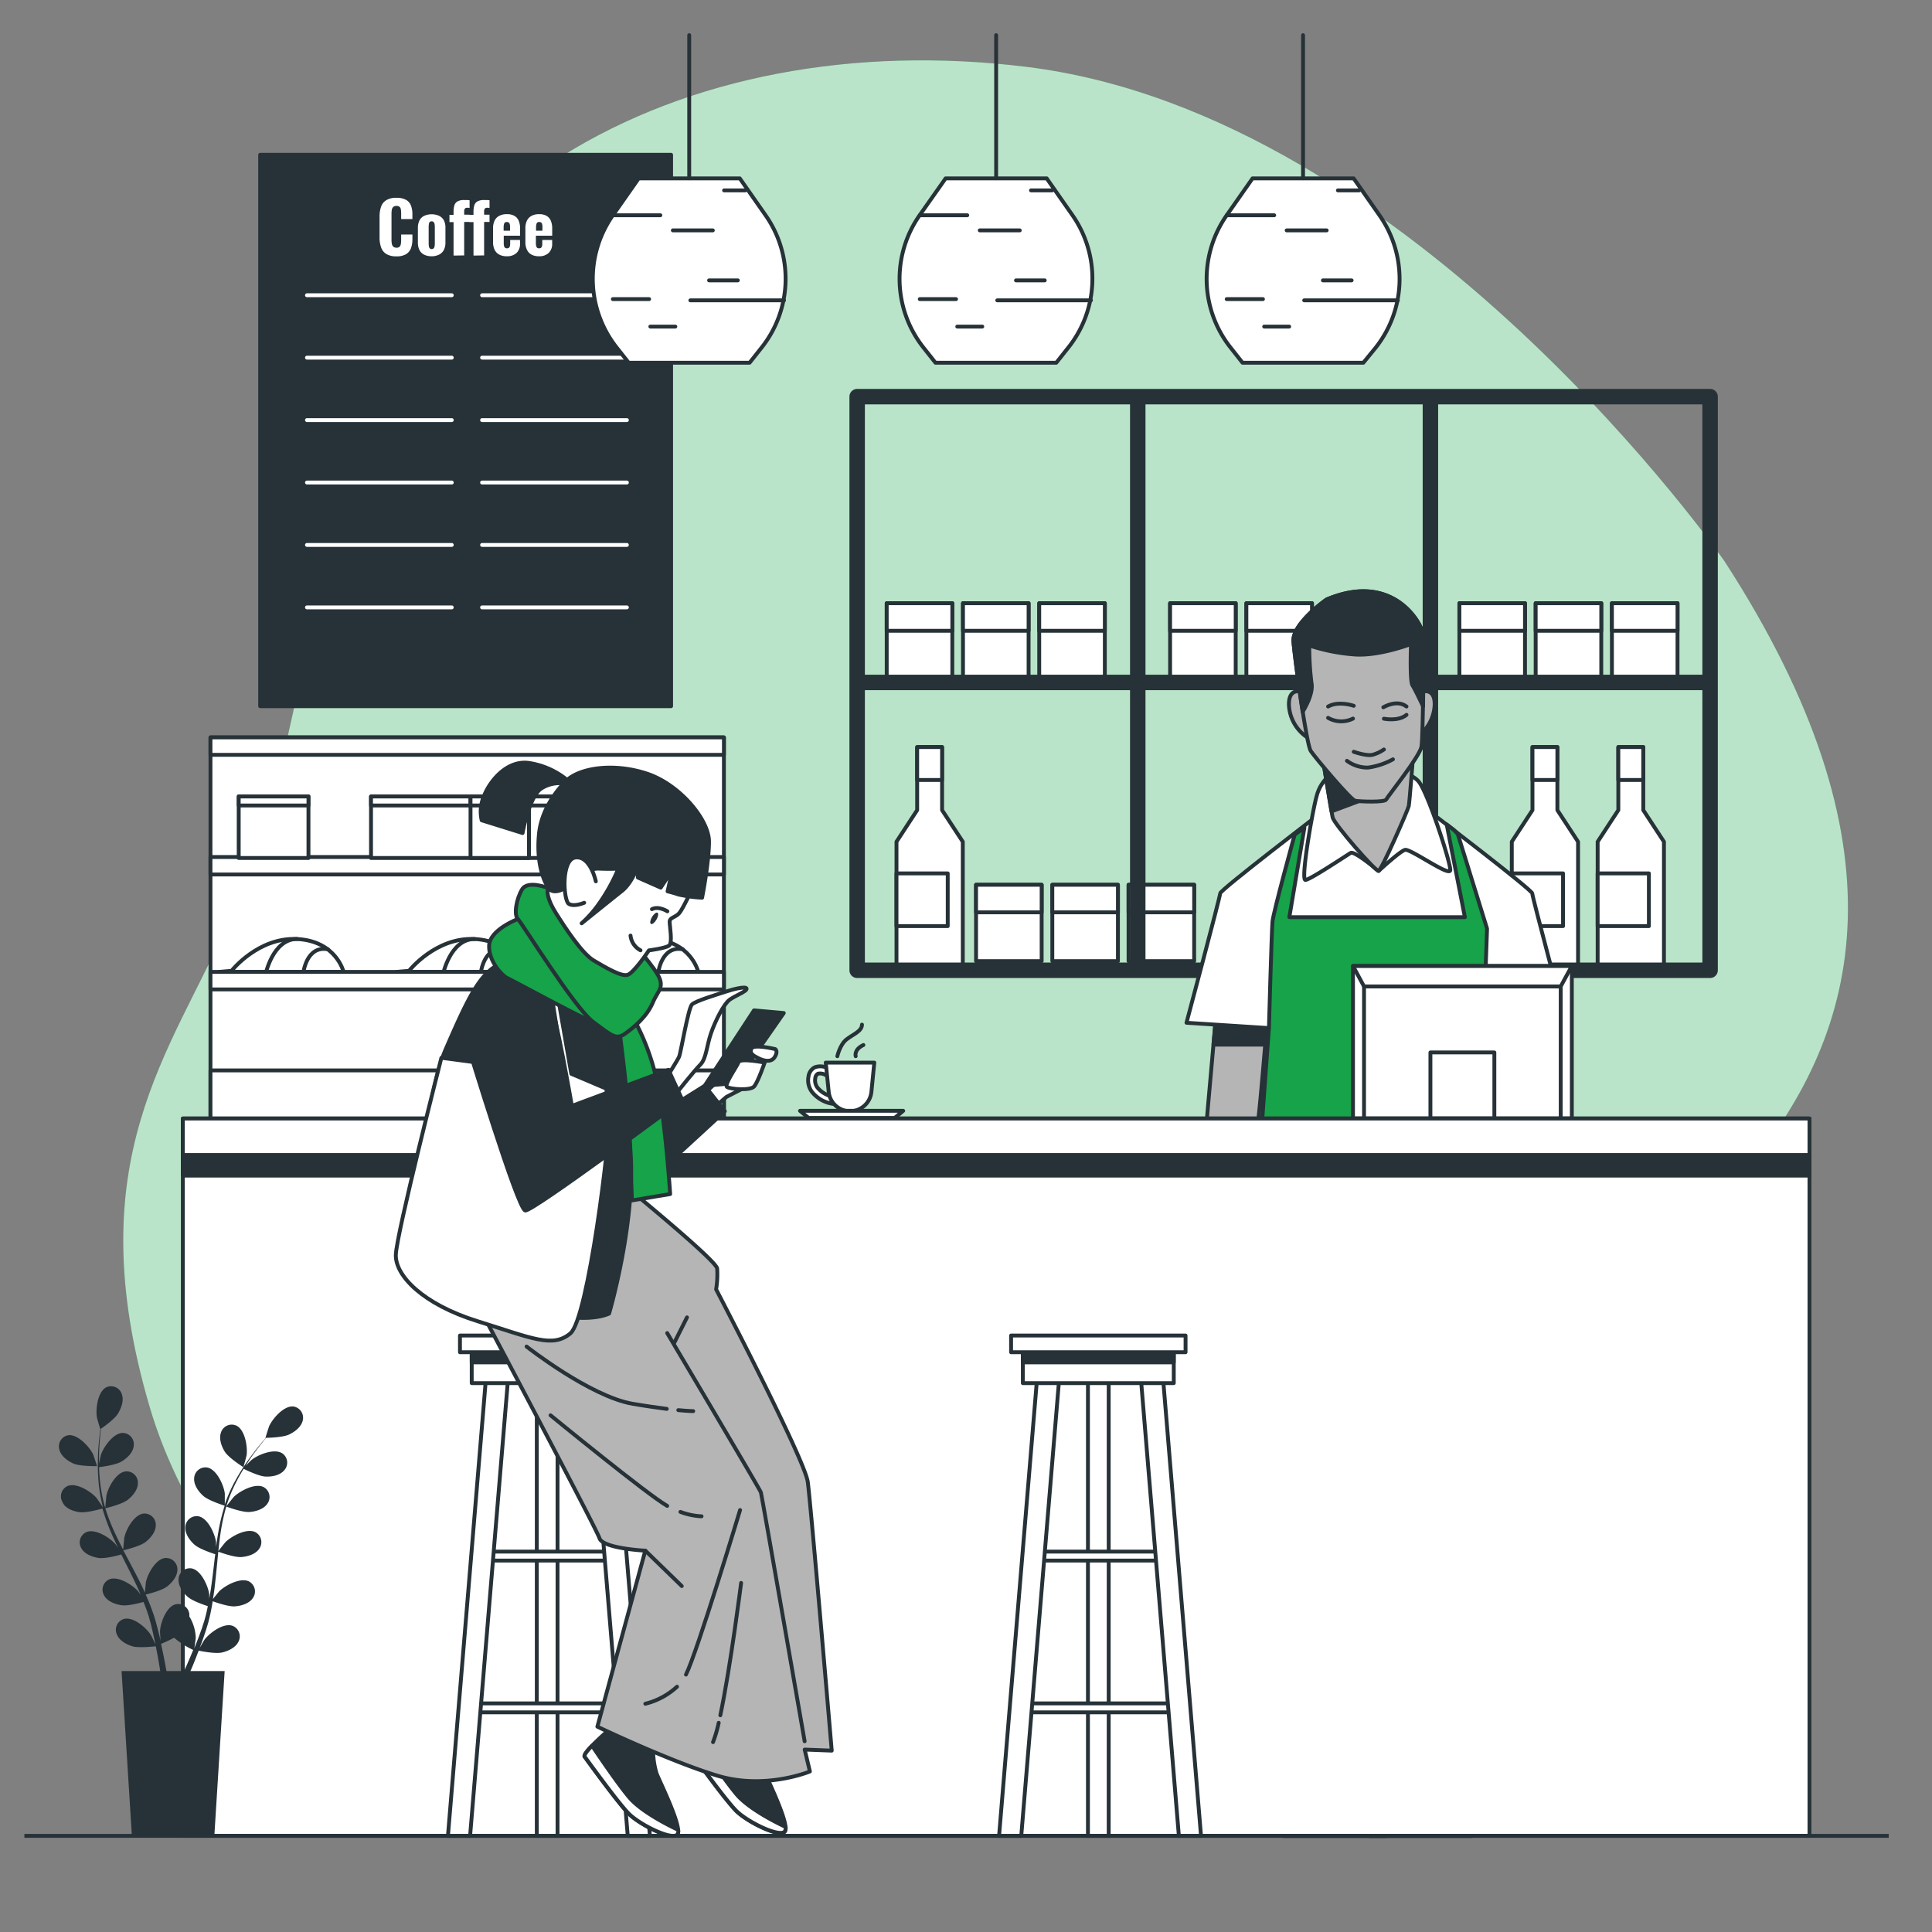 <svg xmlns="http://www.w3.org/2000/svg" viewBox="0 0 500 500"><rect x="0" y="0" width="500" height="500" fill="#808080" stroke="none"/><g id="freepik--background-simple--inject-30"><path d="M446.33,145.29s-80.4-115.75-180.78-128C176.94,6.41,94.69,48.79,83.24,140.35,79.16,173,71.9,209.07,59,238.83,44.53,272.21,19.84,300,38.75,364.17,52.26,410,96.83,452.63,142.35,473.22H247c38.68-18.62,74.75-54.45,106.17-88C398.12,337.27,541.4,292.17,446.33,145.29Z" style="fill:#16A34A"></path><path d="M446.33,145.29s-80.4-115.75-180.78-128C176.94,6.41,94.69,48.79,83.24,140.35,79.16,173,71.9,209.07,59,238.83,44.53,272.21,19.84,300,38.75,364.17,52.26,410,96.83,452.63,142.35,473.22H247c38.68-18.62,74.75-54.45,106.17-88C398.12,337.27,541.4,292.17,446.33,145.29Z" style="fill:#fff;opacity:0.7"></path></g><g id="freepik--shelves-2--inject-30"><rect x="229.48" y="156.11" width="16.98" height="19.76" style="fill:#fff;stroke:#263238;stroke-linecap:round;stroke-linejoin:round"></rect><rect x="249.22" y="156.11" width="16.98" height="19.76" style="fill:#fff;stroke:#263238;stroke-linecap:round;stroke-linejoin:round"></rect><rect x="268.95" y="156.11" width="16.98" height="19.76" style="fill:#fff;stroke:#263238;stroke-linecap:round;stroke-linejoin:round"></rect><rect x="229.48" y="156.11" width="16.98" height="7.14" style="fill:#fff;stroke:#263238;stroke-linecap:round;stroke-linejoin:round"></rect><rect x="249.22" y="156.11" width="16.98" height="7.14" style="fill:#fff;stroke:#263238;stroke-linecap:round;stroke-linejoin:round"></rect><rect x="268.95" y="156.11" width="16.98" height="7.14" style="fill:#fff;stroke:#263238;stroke-linecap:round;stroke-linejoin:round"></rect><rect x="252.6" y="228.98" width="16.98" height="19.76" style="fill:#fff;stroke:#263238;stroke-linecap:round;stroke-linejoin:round"></rect><rect x="272.34" y="228.98" width="16.98" height="19.76" style="fill:#fff;stroke:#263238;stroke-linecap:round;stroke-linejoin:round"></rect><rect x="292.07" y="228.98" width="16.98" height="19.76" style="fill:#fff;stroke:#263238;stroke-linecap:round;stroke-linejoin:round"></rect><rect x="252.6" y="228.98" width="16.98" height="7.14" style="fill:#fff;stroke:#263238;stroke-linecap:round;stroke-linejoin:round"></rect><rect x="272.34" y="228.98" width="16.98" height="7.14" style="fill:#fff;stroke:#263238;stroke-linecap:round;stroke-linejoin:round"></rect><rect x="292.07" y="228.98" width="16.98" height="7.14" style="fill:#fff;stroke:#263238;stroke-linecap:round;stroke-linejoin:round"></rect><rect x="302.82" y="156.11" width="16.98" height="19.76" style="fill:#fff;stroke:#263238;stroke-linecap:round;stroke-linejoin:round"></rect><rect x="322.56" y="156.11" width="16.98" height="19.76" style="fill:#fff;stroke:#263238;stroke-linecap:round;stroke-linejoin:round"></rect><rect x="342.29" y="156.11" width="16.98" height="19.76" style="fill:#fff;stroke:#263238;stroke-linecap:round;stroke-linejoin:round"></rect><rect x="302.82" y="156.11" width="16.98" height="7.14" style="fill:#fff;stroke:#263238;stroke-linecap:round;stroke-linejoin:round"></rect><rect x="322.56" y="156.11" width="16.98" height="7.14" style="fill:#fff;stroke:#263238;stroke-linecap:round;stroke-linejoin:round"></rect><rect x="342.29" y="156.11" width="16.98" height="7.14" style="fill:#fff;stroke:#263238;stroke-linecap:round;stroke-linejoin:round"></rect><rect x="377.69" y="156.11" width="16.98" height="19.76" style="fill:#fff;stroke:#263238;stroke-linecap:round;stroke-linejoin:round"></rect><rect x="397.43" y="156.11" width="16.98" height="19.76" style="fill:#fff;stroke:#263238;stroke-linecap:round;stroke-linejoin:round"></rect><rect x="417.16" y="156.11" width="16.98" height="19.76" style="fill:#fff;stroke:#263238;stroke-linecap:round;stroke-linejoin:round"></rect><rect x="377.69" y="156.11" width="16.98" height="7.14" style="fill:#fff;stroke:#263238;stroke-linecap:round;stroke-linejoin:round"></rect><rect x="397.43" y="156.11" width="16.98" height="7.14" style="fill:#fff;stroke:#263238;stroke-linecap:round;stroke-linejoin:round"></rect><rect x="417.16" y="156.11" width="16.98" height="7.14" style="fill:#fff;stroke:#263238;stroke-linecap:round;stroke-linejoin:round"></rect><polygon points="425.28 209.66 425.28 193.34 418.82 193.34 418.82 209.66 413.47 217.84 413.47 250.21 430.63 250.21 430.63 217.84 425.28 209.66" style="fill:#fff;stroke:#263238;stroke-linecap:round;stroke-linejoin:round"></polygon><rect x="418.82" y="193.34" width="6.45" height="8.52" style="fill:#fff;stroke:#263238;stroke-linecap:round;stroke-linejoin:round"></rect><rect x="413.47" y="226.03" width="13.26" height="13.65" style="fill:#fff;stroke:#263238;stroke-linecap:round;stroke-linejoin:round"></rect><polygon points="403.05 209.66 403.05 193.34 396.6 193.34 396.6 209.66 391.25 217.84 391.25 250.21 408.4 250.21 408.4 217.84 403.05 209.66" style="fill:#fff;stroke:#263238;stroke-linecap:round;stroke-linejoin:round"></polygon><rect x="396.6" y="193.34" width="6.45" height="8.52" style="fill:#fff;stroke:#263238;stroke-linecap:round;stroke-linejoin:round"></rect><rect x="391.25" y="226.03" width="13.26" height="13.65" style="fill:#fff;stroke:#263238;stroke-linecap:round;stroke-linejoin:round"></rect><polygon points="243.81 209.66 243.81 193.34 237.36 193.34 237.36 209.66 232.01 217.84 232.01 250.21 249.17 250.21 249.17 217.84 243.81 209.66" style="fill:#fff;stroke:#263238;stroke-linecap:round;stroke-linejoin:round"></polygon><rect x="237.36" y="193.34" width="6.45" height="8.52" style="fill:#fff;stroke:#263238;stroke-linecap:round;stroke-linejoin:round"></rect><rect x="232.01" y="226.03" width="13.26" height="13.65" style="fill:#fff;stroke:#263238;stroke-linecap:round;stroke-linejoin:round"></rect><line x1="222.15" y1="176.61" x2="441.03" y2="176.61" style="fill:none;stroke:#263238;stroke-linecap:round;stroke-linejoin:round;stroke-width:4px"></line><line x1="294.45" y1="104.56" x2="294.45" y2="250.98" style="fill:none;stroke:#263238;stroke-linecap:round;stroke-linejoin:round;stroke-width:4px"></line><line x1="370.19" y1="104.56" x2="370.19" y2="250.98" style="fill:none;stroke:#263238;stroke-linecap:round;stroke-linejoin:round;stroke-width:4px"></line><rect x="221.83" y="102.65" width="220.74" height="148.46" style="fill:none;stroke:#263238;stroke-linecap:round;stroke-linejoin:round;stroke-width:4px"></rect></g><g id="freepik--shelves-1--inject-30"><rect x="54.47" y="190.84" width="132.88" height="99.35" style="fill:#fff;stroke:#263238;stroke-linecap:round;stroke-linejoin:round"></rect><rect x="54.47" y="221.79" width="132.88" height="4.53" style="fill:#fff;stroke:#263238;stroke-linecap:round;stroke-linejoin:round"></rect><path d="M59.92,251.25s6.9-8.76,17-8.23,12,8.5,12,8.5H56.74Z" style="fill:#fff;stroke:#263238;stroke-linecap:round;stroke-linejoin:round"></path><path d="M68.68,252.31S70.54,243,76.91,243" style="fill:none;stroke:#263238;stroke-linecap:round;stroke-linejoin:round"></path><path d="M78.5,251.78s.8-7.16,6.38-6.1" style="fill:none;stroke:#263238;stroke-linecap:round;stroke-linejoin:round"></path><path d="M105.85,251.25s6.9-8.76,17-8.23,12,8.5,12,8.5H102.66Z" style="fill:#fff;stroke:#263238;stroke-linecap:round;stroke-linejoin:round"></path><path d="M114.61,252.31s1.85-9.29,8.22-9.29" style="fill:none;stroke:#263238;stroke-linecap:round;stroke-linejoin:round"></path><path d="M124.43,251.78s.79-7.16,6.37-6.1" style="fill:none;stroke:#263238;stroke-linecap:round;stroke-linejoin:round"></path><path d="M151.77,251.25s6.9-8.76,17-8.23,11.94,8.5,11.94,8.5H148.58Z" style="fill:#fff;stroke:#263238;stroke-linecap:round;stroke-linejoin:round"></path><path d="M160.53,252.31s1.86-9.29,8.23-9.29" style="fill:none;stroke:#263238;stroke-linecap:round;stroke-linejoin:round"></path><path d="M170.35,251.78s.8-7.16,6.37-6.1" style="fill:none;stroke:#263238;stroke-linecap:round;stroke-linejoin:round"></path><rect x="54.47" y="251.53" width="132.88" height="4.53" style="fill:#fff;stroke:#263238;stroke-linecap:round;stroke-linejoin:round"></rect><rect x="54.47" y="190.84" width="132.88" height="4.51" style="fill:#fff;stroke:#263238;stroke-linecap:round;stroke-linejoin:round"></rect><rect x="54.47" y="277.02" width="132.88" height="13.16" style="fill:#fff;stroke:#263238;stroke-linecap:round;stroke-linejoin:round"></rect><rect x="61.78" y="206.12" width="18.05" height="15.93" style="fill:#fff;stroke:#263238;stroke-linecap:round;stroke-linejoin:round"></rect><rect x="61.78" y="206.12" width="18.05" height="2.34" style="fill:#fff;stroke:#263238;stroke-linecap:round;stroke-linejoin:round"></rect><rect x="96.02" y="206.12" width="55.48" height="15.93" style="fill:#fff;stroke:#263238;stroke-linecap:round;stroke-linejoin:round"></rect><rect x="96.02" y="206.12" width="55.48" height="2.34" style="fill:#fff;stroke:#263238;stroke-linecap:round;stroke-linejoin:round"></rect><rect x="121.77" y="206.12" width="15.13" height="15.93" style="fill:#fff;stroke:#263238;stroke-linecap:round;stroke-linejoin:round"></rect><rect x="121.77" y="206.12" width="15.13" height="2.34" style="fill:#fff;stroke:#263238;stroke-linecap:round;stroke-linejoin:round"></rect></g><g id="freepik--character-2--inject-30"><path d="M329,360.17l14.22,95.91-1.83,2.75v4.82s-9,8-9.18,9a8.58,8.58,0,0,0,0,2.52h26.39s0-3.67-.23-5.74-.92-1.6-.69-4.13,1.38-6.88,1.15-9.17-1.61-2.3-1.84-6.2-3-90.4-3-90.4Z" style="fill:#263238;stroke:#263238;stroke-linecap:round;stroke-linejoin:round"></path><path d="M384.12,360.17l-14.23,95.91,1.84,2.75v4.82s8.94,8,9.17,9a8.58,8.58,0,0,1,0,2.52H354.52s0-3.67.23-5.74.91-1.6.69-4.13-1.38-6.88-1.15-9.17,1.6-2.3,1.83-6.2,3-90.4,3-90.4Z" style="fill:#263238;stroke:#263238;stroke-linecap:round;stroke-linejoin:round"></path><path d="M397.73,263.63,400.88,288s-3.33,2.8-6.48,1.23-8.24-7.36-8.59-8.24S384.23,265,384.23,265Z" style="fill:#b5b5b5;stroke:#263238;stroke-linecap:round;stroke-linejoin:round"></path><path d="M397.73,263.63l-13.5,1.4s.2,2.39.46,5.32H398.6Z" style="fill:#263238;stroke:#263238;stroke-linecap:round;stroke-linejoin:round"></path><path d="M314.67,263.28l-2.1,23.65s-.7,7.88-.7,11.56.08,35.82.08,35.82-1.23,8.76-.35,10,4.55,6.13,4.55,6.13,3.68,1.05,4.21,1.23,2.1-2.1,1.22-2.46a20.18,20.18,0,0,0-2.62-.7l-2.81-5.78,2.11-5.61s1.57,7.19,1.57,7.89.88,2.28,1.4.17-.17-3.85.35-6.48S321.06,334,320,332s-1.58-2.8-1.58-2.8,6.41-36,6.93-37.57S328,263.45,328,263.45Z" style="fill:#b5b5b5;stroke:#263238;stroke-linecap:round;stroke-linejoin:round"></path><path d="M314.05,270.35h13.38c.33-4,.56-6.9.56-6.9l-13.32-.17Z" style="fill:#263238;stroke:#263238;stroke-linecap:round;stroke-linejoin:round"></path><path d="M383.93,266.09l21.34-1.38s-8.72-32.58-8.72-33.49-26.16-20.88-26.16-20.88l-1.61-.23L356.16,212l-12.62-1.91-1.6.23s-26.16,20-26.16,20.88-8.72,33.49-8.72,33.49l21.34,1.38-1.83,25s-2.76,16.75-1.84,27.08-.29,45.66-.29,45.66h63.44s-.28-36.26-.28-45.66c0-10.37-2.3-27.08-2.3-27.08Z" style="fill:#fff;stroke:#263238;stroke-linecap:round;stroke-linejoin:round"></path><path d="M377.27,215.84l-.95-1-1.92-1.48,4.71,24H333.68l3.9-23.17-2.52,1.83s-5.51,20-5.74,22.49-.92,27.53-.92,27.53l-1.83,25s-2.76,16.75-1.84,27.08-.29,45.66-.29,45.66h63.44s-.28-36.26-.28-45.66c0-10.37-2.3-27.08-2.3-27.08l-1.37-25,.92-25.7Z" style="fill:#16A34A;stroke:#263238;stroke-linecap:round;stroke-linejoin:round"></path><path d="M343.71,201a10.26,10.26,0,0,0-2.92,4.88c-1,3.32-4.29,22-2.93,21.85s10.73-6.44,11.71-7,7.21,4.68,7.21,4.68,5.47-5.07,6.83-5.46,11.51,7,11.71,5.27-5.85-20.29-8.2-23-8.19-2.93-8.19-2.93S350.35,196.51,343.71,201Z" style="fill:#fff;stroke:#263238;stroke-linecap:round;stroke-linejoin:round"></path><path d="M342.15,195.14s2.34,14.63,2.73,16.39,11.12,14.05,11.9,13.85,7.61-15.8,7.81-16.78S365.76,195,365.76,195Z" style="fill:#b5b5b5;stroke:#263238;stroke-linecap:round;stroke-linejoin:round"></path><path d="M358.28,195l-16.13.13s1.71,10.64,2.45,14.86l10.65-4Z" style="fill:#263238;stroke:#263238;stroke-linecap:round;stroke-linejoin:round"></path><path d="M337.86,179.34s-4.29-2.15-4.29,2.93a10.63,10.63,0,0,0,4.49,8.38C338.64,191.05,337.86,179.34,337.86,179.34Z" style="fill:#b5b5b5;stroke:#263238;stroke-linecap:round;stroke-linejoin:round"></path><path d="M367,179.34s4.29-2.15,4.29,2.93a10.66,10.66,0,0,1-4.48,8.38C366.17,191.05,367,179.34,367,179.34Z" style="fill:#b5b5b5;stroke:#263238;stroke-linecap:round;stroke-linejoin:round"></path><path d="M343.32,155.15s-9,6.24-8.58,10.92,3.32,26.54,4.49,28.29,10.34,12.68,11.51,12.88,7.64.46,8-.32,8.75-11.19,9.14-13.73.78-27.7,0-30.24S359.91,148.12,343.32,155.15Z" style="fill:#b5b5b5;stroke:#263238;stroke-linecap:round;stroke-linejoin:round"></path><path d="M343.32,155.15s-9,6.24-8.58,10.92c.23,2.71,1.3,11.16,2.39,18.15.72-1.18,2.78-4.83,2.29-7.42a76.13,76.13,0,0,1-.58-9.75,48.32,48.32,0,0,0,11.9,2.34c6.44.39,14.43-2.73,14.43-2.73s-.39,9.56.39,10.73c.58.87,2,3.9,2.73,5.39.13-8.15.1-18.27-.38-19.83C367.12,160.42,359.91,148.12,343.32,155.15Z" style="fill:#263238;stroke:#263238;stroke-linecap:round;stroke-linejoin:round"></path><path d="M350.35,194.56s3.31,1.17,4.87.78a9.9,9.9,0,0,0,2.93-1.37" style="fill:none;stroke:#263238;stroke-linecap:round;stroke-linejoin:round"></path><path d="M348.59,196.9a9,9,0,0,0,5.46,1.75,18.78,18.78,0,0,0,6.44-2.14" style="fill:none;stroke:#263238;stroke-linecap:round;stroke-linejoin:round"></path><path d="M343.71,185.78a6.84,6.84,0,0,0,6.44.19" style="fill:none;stroke:#263238;stroke-linecap:round;stroke-linejoin:round"></path><path d="M358.15,186s3.71.78,5.85-1" style="fill:none;stroke:#263238;stroke-linecap:round;stroke-linejoin:round"></path><path d="M350.35,182.66s-3.91-1.37-6.64.19" style="fill:none;stroke:#263238;stroke-linecap:round;stroke-linejoin:round"></path><path d="M358,183.05s3.51-2.15,6-.2" style="fill:none;stroke:#263238;stroke-linecap:round;stroke-linejoin:round"></path><path d="M388.26,277.29s7.19,2.81,10.34,5.61,2.46,8.41,1,11-7.18,3.85-9.11,3.33-3.82-4.1-5.24-6.17-5.62-11.53-5.62-11.53Z" style="fill:#b5b5b5;stroke:#263238;stroke-linecap:round;stroke-linejoin:round"></path><path d="M377.93,274a14,14,0,0,1-3.68,1.06c-1.75.17-5.26-1.23-5.43.52s2.27,3.15,3.85,3.51a18.54,18.54,0,0,0,4.56,0,69.4,69.4,0,0,0,6.48,5.6c1.93,1.23,7.18-.17,7-2.63s-4.21-5.95-6.31-7S377.93,274,377.93,274Z" style="fill:#b5b5b5;stroke:#263238;stroke-linecap:round;stroke-linejoin:round"></path><path d="M378.8,269.93s-2.45,8.06-1.57,9.12,1.75,1.05,2.45.52,3.15-5.61,3.68-7.53S380.91,266.78,378.8,269.93Z" style="fill:#b5b5b5;stroke:#263238;stroke-linecap:round;stroke-linejoin:round"></path><path d="M383.36,272s3.33.7,3.5,2.27-2.8,6.14-4.55,7.19-2.63-1.93-2.63-1.93Z" style="fill:#b5b5b5;stroke:#263238;stroke-linecap:round;stroke-linejoin:round"></path><path d="M386.86,274.31s2.81,1.58,2.81,3.16-2.81,4.38-4.38,5.25-3-1.22-3-1.22Z" style="fill:#b5b5b5;stroke:#263238;stroke-linecap:round;stroke-linejoin:round"></path><path d="M389.67,277.47s1.75,3.85,1.05,4.55-4.56,3.16-5.43,2.81,0-2.11,0-2.11S389,279.05,389.67,277.47Z" style="fill:#b5b5b5;stroke:#263238;stroke-linecap:round;stroke-linejoin:round"></path></g><g id="freepik--Mug--inject-30"><path d="M216.07,285.72H216a8.5,8.5,0,0,1-5.86-3.13,5,5,0,0,1-.91-3.93,3.14,3.14,0,0,1,1.67-2.46,4.35,4.35,0,0,1,3.61.38.92.92,0,0,1-.9,1.61h0a2.66,2.66,0,0,0-1.93-.31A1.46,1.46,0,0,0,211,279a3.13,3.13,0,0,0,.58,2.5,6.86,6.86,0,0,0,4.6,2.39.92.92,0,0,1-.11,1.84Z" style="fill:#fff;stroke:#263238;stroke-linecap:round;stroke-linejoin:round"></path><path d="M220,287.58h0a5.56,5.56,0,0,1-5.53-5L213.7,275h12.57l-.75,7.57A5.57,5.57,0,0,1,220,287.58Z" style="fill:#fff;stroke:#263238;stroke-linecap:round;stroke-linejoin:round"></path><polygon points="233.75 287.48 207.04 287.48 209.27 289.33 231.53 289.33 233.75 287.48" style="fill:#fff;stroke:#263238;stroke-linecap:round;stroke-linejoin:round"></polygon><path d="M216.7,273.35s.66-3,2.38-4.35,4-2.12,4-3.83" style="fill:none;stroke:#263238;stroke-linecap:round;stroke-linejoin:round"></path><path d="M221.45,273.35s-.53-1.71,2-2.9" style="fill:none;stroke:#263238;stroke-linecap:round;stroke-linejoin:round"></path></g><g id="freepik--Counter--inject-30"><rect x="350.15" y="250" width="56.64" height="39.46" style="fill:#fff;stroke:#263238;stroke-linecap:round;stroke-linejoin:round"></rect><rect x="353.01" y="255.29" width="50.9" height="34.17" style="fill:#fff;stroke:#263238;stroke-linecap:round;stroke-linejoin:round"></rect><rect x="370.19" y="272.37" width="16.55" height="17.08" style="fill:#fff;stroke:#263238;stroke-linecap:round;stroke-linejoin:round"></rect><polygon points="353.01 255.29 350.15 250 406.78 250 403.91 255.29 353.01 255.29" style="fill:#fff;stroke:#263238;stroke-linecap:round;stroke-linejoin:round"></polygon><rect x="47.32" y="289.48" width="420.97" height="185.64" style="fill:#fff;stroke:#263238;stroke-linecap:round;stroke-linejoin:round"></rect><rect x="47.32" y="289.48" width="420.97" height="14.77" style="fill:#263238;stroke:#263238;stroke-linecap:round;stroke-linejoin:round"></rect><rect x="47.32" y="289.48" width="420.97" height="9.44" style="fill:#fff;stroke:#263238;stroke-linecap:round;stroke-linejoin:round"></rect></g><g id="freepik--Plant--inject-30"><path d="M19,378.76c1.77.77,6.12.67,6.12.67s-.93-2.84-1-3c-.95-2-4-5.29-6.42-5a2.93,2.93,0,0,0-2.35,3.67C15.75,376.83,17.49,378.09,19,378.76Z" style="fill:#263238"></path><path d="M20.51,391.34c1.84.27,5.72-.85,6-.94a51.87,51.87,0,0,0,2.36,6.5c.53,1.24,1.11,2.47,1.7,3.69-.36-.52-.68-1-.73-1-1.44-1.67-5.22-4.05-7.5-3.08a2.93,2.93,0,0,0-1.3,4.16c.84,1.53,2.86,2.29,4.49,2.53s5-.65,5.86-.9c.24.46.46.93.7,1.4,1.12,2.24,2.25,4.46,3.29,6.68.37.78.7,1.56,1,2.35l-.63-.9c-1.45-1.67-5.23-4.05-7.5-3.09a2.93,2.93,0,0,0-1.3,4.17c.84,1.53,2.85,2.28,4.49,2.52s4.66-.56,5.7-.85c.32.81.64,1.62.92,2.42.17.55.38,1.07.52,1.63s.31,1.11.46,1.65c.25,1.06.52,2.15.74,3.19.16.72.3,1.41.44,2.1-.35-.78-1.08-2.3-1.16-2.42-1.17-1.87-4.55-4.79-6.95-4.18a2.93,2.93,0,0,0-1.91,3.92c.6,1.64,2.48,2.69,4.06,3.17s5.58.05,6.06,0c.23,1.15.45,2.27.63,3.33.42,2.34.73,4.44,1,6.21H43.6c-.29-1.83-.66-4-1.15-6.48-.23-1.17-.49-2.41-.78-3.69a30.9,30.9,0,0,0,3.38-1.59A21.42,21.42,0,0,0,50,427c-.44,1.09-.88,2.14-1.32,3.13-.89,2.06-1.75,3.9-2.5,5.45h1.76c.64-1.43,1.35-3.07,2.1-4.88.45-1.1.91-2.29,1.38-3.51.46.1,4.27.87,6.05.47,1.61-.37,3.56-1.28,4.28-2.87a2.93,2.93,0,0,0-1.62-4.05c-2.34-.79-5.93,1.88-7.24,3.66-.08.1-.79,1.33-1.23,2.12.19-.5.38-1,.56-1.5.38-1,.72-2.05,1.09-3.16.17-.54.33-1.09.5-1.64s.29-1.14.44-1.71c.32-1.34.57-2.72.8-4.11.9.33,4.09,1.44,5.75,1.32s3.71-.72,4.66-2.18a2.93,2.93,0,0,0-1-4.25c-2.2-1.13-6.15,1-7.71,2.52-.1.1-1.1,1.34-1.63,2,.13-.84.26-1.67.37-2.52.3-2.46.53-4.95.78-7.44.07-.76.15-1.52.23-2.28.32.12,4.09,1.52,5.94,1.39,1.65-.11,3.71-.72,4.67-2.18a2.93,2.93,0,0,0-1-4.25c-2.2-1.14-6.14,1-7.71,2.52-.12.11-1.55,1.91-1.89,2.38.17-1.67.37-3.34.62-5a51.89,51.89,0,0,1,1.43-6.54c.15.06,4.07,1.54,6,1.41,1.65-.12,3.71-.72,4.67-2.19a2.93,2.93,0,0,0-1-4.25c-2.2-1.13-6.14,1-7.71,2.52-.12.12-1.66,2.05-1.92,2.42,0-.12.06-.25.1-.38a38,38,0,0,1,2.59-6.18c.56-1.1,1.16-2.13,1.77-3.11.7.35,3.93,1.92,5.65,2s3.77-.31,4.88-1.66a2.92,2.92,0,0,0-.51-4.33c-2.06-1.37-6.21.28-7.94,1.66-.1.07-1,.94-1.59,1.58.28-.44.56-.9.84-1.31,1-1.56,2.08-2.93,3-4.13.54-.67,1-1.28,1.51-1.84.87,0,4.37-.12,5.9-.84s3.21-2,3.57-3.72A2.94,2.94,0,0,0,75.93,364c-2.46-.26-5.39,3.11-6.29,5.13-.07.18-1,3.05-.93,3.05h.05c-.47.52-1,1.1-1.48,1.73-1,1.19-2,2.53-3.12,4.07a54.68,54.68,0,0,0-3.23,5.15,37.85,37.85,0,0,0-2.75,6.21l0,.07c0-.72,0-2.75,0-2.91-.28-2.19-2.12-6.26-4.55-6.71a2.93,2.93,0,0,0-3.38,2.76c-.14,1.74,1.12,3.48,2.35,4.58,1.39,1.24,5.24,2.44,5.55,2.54a51.5,51.5,0,0,0-1.63,6.72c-.23,1.33-.43,2.67-.61,4,0-.63,0-1.19,0-1.27-.29-2.19-2.12-6.26-4.56-6.71a2.94,2.94,0,0,0-3.38,2.76c-.14,1.74,1.12,3.48,2.35,4.58s4.52,2.21,5.39,2.48c-.07.52-.14,1-.2,1.56-.29,2.48-.58,5-.93,7.39-.13.85-.28,1.69-.43,2.52,0-.55,0-1,0-1.09-.29-2.2-2.13-6.26-4.56-6.71a2.93,2.93,0,0,0-3.38,2.75c-.14,1.74,1.12,3.49,2.35,4.59s4.2,2.09,5.23,2.43c-.18.85-.36,1.71-.57,2.53-.16.55-.28,1.1-.47,1.65s-.35,1.09-.52,1.62c-.37,1-.75,2.08-1.14,3.07-.26.69-.53,1.34-.79,2,.13-.85.36-2.52.36-2.66A11.37,11.37,0,0,0,49,418.33a4.73,4.73,0,0,0,0-.65,2.93,2.93,0,0,0-3.59-2.48c-2.39.63-3.91,4.83-4,7,0,.13.08,1.55.15,2.45-.12-.52-.23-1-.36-1.56-.26-1.06-.54-2.11-.84-3.24-.16-.54-.32-1.09-.49-1.64s-.39-1.11-.58-1.67c-.47-1.29-1-2.58-1.59-3.87.93-.22,4.2-1.06,5.52-2.07s2.7-2.65,2.69-4.39a2.94,2.94,0,0,0-3.17-3c-2.46.26-4.6,4.19-5,6.35,0,.14-.18,1.73-.24,2.6-.35-.77-.7-1.54-1.08-2.31-1.1-2.21-2.28-4.42-3.45-6.63l-1.06-2c.33-.08,4.25-1,5.72-2.12,1.31-1,2.7-2.65,2.69-4.39a2.93,2.93,0,0,0-3.17-3c-2.46.27-4.6,4.19-5,6.35,0,.16-.24,2.45-.27,3-.77-1.5-1.53-3-2.22-4.49a51.62,51.62,0,0,1-2.41-6.24c.15,0,4.24-1,5.75-2.13,1.31-1,2.7-2.65,2.69-4.4a2.92,2.92,0,0,0-3.17-3c-2.46.26-4.59,4.18-5,6.35,0,.17-.26,2.63-.26,3.08,0-.12-.1-.25-.13-.37a37.54,37.54,0,0,1-1.25-6.59c-.14-1.23-.21-2.41-.24-3.57.78-.09,4.34-.57,5.81-1.46s3-2.33,3.16-4.07a2.93,2.93,0,0,0-2.82-3.33c-2.48,0-5,3.66-5.71,5.76,0,.11-.29,1.32-.45,2.2,0-.52,0-1.06,0-1.56,0-1.87.12-3.58.24-5.1.07-.86.16-1.64.24-2.37.72-.49,3.58-2.51,4.46-4s1.57-3.44.92-5.07a2.93,2.93,0,0,0-4-1.66c-2.2,1.14-2.78,5.57-2.41,7.75,0,.19.86,3.08.9,3.05l0,0c-.1.7-.19,1.45-.28,2.27-.15,1.52-.31,3.24-.35,5.12a52.61,52.61,0,0,0,.14,6.07,39.42,39.42,0,0,0,1.13,6.7.19.19,0,0,1,0,.07c-.39-.61-1.53-2.28-1.64-2.4-1.44-1.67-5.22-4.05-7.5-3.09a2.94,2.94,0,0,0-1.3,4.17C16.86,390.35,18.87,391.1,20.51,391.34Z" style="fill:#263238"></path><path d="M63,379.71s.79-2.89.82-3.08c.3-2.18-.4-6.59-2.63-7.67a2.92,2.92,0,0,0-4,1.76c-.6,1.65.16,3.66,1,5C59.28,377.39,63,379.71,63,379.71Z" style="fill:#263238"></path><polygon points="58.14 432.47 31.46 432.47 34.13 475.12 55.47 475.12 58.14 432.47" style="fill:#263238"></polygon></g><g id="freepik--Stool--inject-30"><rect x="281.56" y="356.28" width="5.37" height="118.84" style="fill:#fff;stroke:#263238;stroke-linecap:round;stroke-linejoin:round"></rect><rect x="267.85" y="401.55" width="33.68" height="2.33" style="fill:#fff;stroke:#263238;stroke-linecap:round;stroke-linejoin:round"></rect><rect x="265.24" y="440.83" width="38.9" height="2.33" style="fill:#fff;stroke:#263238;stroke-linecap:round;stroke-linejoin:round"></rect><polygon points="264.3 475.12 258.56 475.12 268.54 354.95 274.27 354.95 264.3 475.12" style="fill:#fff;stroke:#263238;stroke-linecap:round;stroke-linejoin:round"></polygon><polygon points="305.09 475.12 310.82 475.12 300.85 354.95 295.11 354.95 305.09 475.12" style="fill:#fff;stroke:#263238;stroke-linecap:round;stroke-linejoin:round"></polygon><rect x="264.71" y="347.63" width="39.06" height="10.32" style="fill:#fff;stroke:#263238;stroke-linecap:round;stroke-linejoin:round"></rect><rect x="264.71" y="347.63" width="39.06" height="4.95" style="fill:#263238;stroke:#263238;stroke-linecap:round;stroke-linejoin:round"></rect><rect x="261.67" y="345.63" width="45.15" height="4.33" style="fill:#fff;stroke:#263238;stroke-linecap:round;stroke-linejoin:round"></rect></g><g id="freepik--Poster--inject-30"><rect x="67.33" y="40.06" width="106.35" height="142.7" style="fill:#263238;stroke:#263238;stroke-linecap:round;stroke-linejoin:round"></rect><line x1="79.44" y1="76.41" x2="116.92" y2="76.41" style="fill:none;stroke:#fff;stroke-linecap:round;stroke-linejoin:round"></line><line x1="79.44" y1="92.56" x2="116.92" y2="92.56" style="fill:none;stroke:#fff;stroke-linecap:round;stroke-linejoin:round"></line><line x1="79.44" y1="108.72" x2="116.92" y2="108.72" style="fill:none;stroke:#fff;stroke-linecap:round;stroke-linejoin:round"></line><line x1="79.44" y1="124.88" x2="116.92" y2="124.88" style="fill:none;stroke:#fff;stroke-linecap:round;stroke-linejoin:round"></line><line x1="79.44" y1="141.03" x2="116.92" y2="141.03" style="fill:none;stroke:#fff;stroke-linecap:round;stroke-linejoin:round"></line><line x1="79.44" y1="157.19" x2="116.92" y2="157.19" style="fill:none;stroke:#fff;stroke-linecap:round;stroke-linejoin:round"></line><line x1="124.76" y1="76.41" x2="162.24" y2="76.41" style="fill:none;stroke:#fff;stroke-linecap:round;stroke-linejoin:round"></line><line x1="124.76" y1="92.56" x2="162.24" y2="92.56" style="fill:none;stroke:#fff;stroke-linecap:round;stroke-linejoin:round"></line><line x1="124.76" y1="108.72" x2="162.24" y2="108.72" style="fill:none;stroke:#fff;stroke-linecap:round;stroke-linejoin:round"></line><line x1="124.76" y1="124.88" x2="162.24" y2="124.88" style="fill:none;stroke:#fff;stroke-linecap:round;stroke-linejoin:round"></line><line x1="124.76" y1="141.03" x2="162.24" y2="141.03" style="fill:none;stroke:#fff;stroke-linecap:round;stroke-linejoin:round"></line><line x1="124.76" y1="157.19" x2="162.24" y2="157.19" style="fill:none;stroke:#fff;stroke-linecap:round;stroke-linejoin:round"></line><path d="M102.55,66.34a4.75,4.75,0,0,1-2.59-.62A3.24,3.24,0,0,1,98.62,64a7.7,7.7,0,0,1-.39-2.56V56.13a7.88,7.88,0,0,1,.39-2.63A3.14,3.14,0,0,1,100,51.79a4.84,4.84,0,0,1,2.59-.6,5,5,0,0,1,2.49.53,2.87,2.87,0,0,1,1.28,1.49,6.21,6.21,0,0,1,.37,2.25v1.23h-2.91V55.31a7.27,7.27,0,0,0-.06-1,1.24,1.24,0,0,0-.3-.73,1.07,1.07,0,0,0-.85-.28,1.15,1.15,0,0,0-.87.29,1.45,1.45,0,0,0-.35.76,6.5,6.5,0,0,0-.07,1v6.71a5,5,0,0,0,.1,1.08,1.25,1.25,0,0,0,.38.71,1.17,1.17,0,0,0,.81.25,1,1,0,0,0,.83-.28,1.35,1.35,0,0,0,.31-.76,6.45,6.45,0,0,0,.07-1V60.69h2.91v1.22a6.75,6.75,0,0,1-.36,2.29,3.09,3.09,0,0,1-1.26,1.57A4.66,4.66,0,0,1,102.55,66.34Z" style="fill:#fff"></path><path d="M111.71,66.32a4.28,4.28,0,0,1-1.94-.41,2.78,2.78,0,0,1-1.21-1.19,4.26,4.26,0,0,1-.41-1.95V59a4.26,4.26,0,0,1,.41-1.95,2.78,2.78,0,0,1,1.21-1.19,4.77,4.77,0,0,1,3.87,0A2.8,2.8,0,0,1,114.86,57a4.13,4.13,0,0,1,.42,1.95v3.8a4.13,4.13,0,0,1-.42,1.95,2.8,2.8,0,0,1-1.22,1.19A4.26,4.26,0,0,1,111.71,66.32Zm0-1.86a.67.67,0,0,0,.52-.19.93.93,0,0,0,.24-.53,4.38,4.38,0,0,0,.06-.77V58.79a4.42,4.42,0,0,0-.06-.78,1,1,0,0,0-.24-.53.67.67,0,0,0-.52-.2.68.68,0,0,0-.53.2A1,1,0,0,0,111,58a4.42,4.42,0,0,0-.06.78V63a4.38,4.38,0,0,0,.06.77.94.94,0,0,0,.25.53A.67.67,0,0,0,111.73,64.46Z" style="fill:#fff"></path><path d="M117.38,66.14V57.48h-1.06V55.6h1.06v-.73a6.11,6.11,0,0,1,.19-1.64,1.8,1.8,0,0,1,.77-1.07,3.28,3.28,0,0,1,1.79-.39l.68,0c.22,0,.46,0,.72.07v2a2.21,2.21,0,0,0-.32-.07,1.84,1.84,0,0,0-.33,0,.69.69,0,0,0-.57.23,1.15,1.15,0,0,0-.18.72v.84h1.4v1.88h-1.4v8.66Zm5.16,0V57.48h-1.06V55.6h1.06v-.73a6.11,6.11,0,0,1,.19-1.64,1.8,1.8,0,0,1,.77-1.07,3.28,3.28,0,0,1,1.79-.39l.68,0c.22,0,.46,0,.72.07v2a2.21,2.21,0,0,0-.32-.07,1.84,1.84,0,0,0-.33,0,.69.69,0,0,0-.57.23,1.15,1.15,0,0,0-.18.72v.84h1.4v1.88h-1.4v8.66Z" style="fill:#fff"></path><path d="M131.16,66.32a4,4,0,0,1-1.95-.43A2.75,2.75,0,0,1,128,64.63a4.61,4.61,0,0,1-.4-2V59.1a4.61,4.61,0,0,1,.4-2,2.74,2.74,0,0,1,1.21-1.24,4,4,0,0,1,1.93-.43,3.76,3.76,0,0,1,2,.44,2.54,2.54,0,0,1,1.1,1.27,5.17,5.17,0,0,1,.36,2V61h-4.23v2a2.31,2.31,0,0,0,.1.75.81.81,0,0,0,.28.41.92.92,0,0,0,.46.11.87.87,0,0,0,.44-.11.71.71,0,0,0,.29-.38,2,2,0,0,0,.09-.67v-1h2.55V63a3.23,3.23,0,0,1-.87,2.44A3.52,3.52,0,0,1,131.16,66.32Zm-.82-6.62H132v-1a2.41,2.41,0,0,0-.09-.73.72.72,0,0,0-.29-.41,1,1,0,0,0-.48-.11.79.79,0,0,0-.45.12.88.88,0,0,0-.26.45,3.46,3.46,0,0,0-.09.9Z" style="fill:#fff"></path><path d="M139.55,66.32a4,4,0,0,1-2-.43,2.73,2.73,0,0,1-1.18-1.26,4.47,4.47,0,0,1-.4-2V59.1a4.47,4.47,0,0,1,.4-2,2.77,2.77,0,0,1,1.2-1.24,4,4,0,0,1,1.94-.43,3.76,3.76,0,0,1,1.95.44,2.64,2.64,0,0,1,1.1,1.27,5.18,5.18,0,0,1,.35,2V61h-4.22v2a2.31,2.31,0,0,0,.1.75.75.75,0,0,0,.28.41.88.88,0,0,0,.45.11.94.94,0,0,0,.45-.11.7.7,0,0,0,.28-.38,2,2,0,0,0,.09-.67v-1h2.56V63a3.24,3.24,0,0,1-.88,2.44A3.48,3.48,0,0,1,139.55,66.32Zm-.82-6.62h1.65v-1a2.41,2.41,0,0,0-.09-.73.7.7,0,0,0-.28-.41,1,1,0,0,0-.48-.11.77.77,0,0,0-.45.12.82.82,0,0,0-.26.45,3.46,3.46,0,0,0-.09.9Z" style="fill:#fff"></path></g><g id="freepik--character-1--inject-30"><rect x="138.92" y="356.28" width="5.37" height="118.84" style="fill:#fff;stroke:#263238;stroke-linecap:round;stroke-linejoin:round"></rect><rect x="125.22" y="401.55" width="33.68" height="2.33" style="fill:#fff;stroke:#263238;stroke-linecap:round;stroke-linejoin:round"></rect><rect x="122.61" y="440.83" width="38.9" height="2.33" style="fill:#fff;stroke:#263238;stroke-linecap:round;stroke-linejoin:round"></rect><polygon points="121.66 475.12 115.93 475.12 125.91 354.95 131.64 354.95 121.66 475.12" style="fill:#fff;stroke:#263238;stroke-linecap:round;stroke-linejoin:round"></polygon><polygon points="162.46 475.12 168.19 475.12 158.21 354.95 152.48 354.95 162.46 475.12" style="fill:#fff;stroke:#263238;stroke-linecap:round;stroke-linejoin:round"></polygon><rect x="122.08" y="347.63" width="39.06" height="10.32" style="fill:#fff;stroke:#263238;stroke-linecap:round;stroke-linejoin:round"></rect><rect x="122.08" y="347.63" width="39.06" height="4.95" style="fill:#263238;stroke:#263238;stroke-linecap:round;stroke-linejoin:round"></rect><rect x="119.04" y="345.63" width="45.15" height="4.33" style="fill:#fff;stroke:#263238;stroke-linecap:round;stroke-linejoin:round"></rect><path d="M186.5,446s-8.16,6.88-7.4,7.9,8.67,12,11.48,14.79,11,6.88,12.49,5.35-4.33-13.26-5.35-15.81a21.19,21.19,0,0,1-.77-8.41C197.21,449,186.5,446,186.5,446Z" style="fill:#263238;stroke:#263238;stroke-linecap:round;stroke-linejoin:round"></path><path d="M190.58,464.33c-2.86-3.43-7.44-10.14-9.56-13.31-1.27,1.32-2.2,2.49-1.92,2.86.77,1,8.67,12,11.48,14.79s11,6.88,12.49,5.35a1.61,1.61,0,0,0,.24-1.22C199.81,471.17,193.43,467.75,190.58,464.33Z" style="fill:#fff;stroke:#263238;stroke-linecap:round;stroke-linejoin:round"></path><path d="M158.71,446.74s-8.16,6.88-7.4,7.9,8.67,12,11.48,14.79,11,6.89,12.49,5.36-4.34-13.26-5.36-15.81a21,21,0,0,1-.76-8.42C169.41,449.8,158.71,446.74,158.71,446.74Z" style="fill:#263238;stroke:#263238;stroke-linecap:round;stroke-linejoin:round"></path><path d="M162.79,465.1c-2.87-3.44-7.44-10.15-9.56-13.31-1.28,1.32-2.2,2.48-1.92,2.85.77,1,8.67,12,11.48,14.79s11,6.89,12.49,5.36a1.59,1.59,0,0,0,.23-1.23C172,471.93,165.63,468.52,162.79,465.1Z" style="fill:#fff;stroke:#263238;stroke-linecap:round;stroke-linejoin:round"></path><path d="M161.89,307s23.44,19.13,23.71,21.29a23.56,23.56,0,0,1-.27,5.39s22.91,43.92,23.72,49.85,6.2,69.53,6.2,69.53l-7-.27,1.35,5.66s-11.59,4.85-24,1.08-31-12.67-31-12.67L167,401.31s-11-.54-11.86-3.23-32.34-62-32.34-62,9.7-31.8,12.13-32.61S161.89,307,161.89,307Z" style="fill:#b5b5b5;stroke:#263238;stroke-linecap:round;stroke-linejoin:round"></path><path d="M175.54,364.94c2.66.26,3.86.26,3.86.26" style="fill:none;stroke:#263238;stroke-linecap:round;stroke-linejoin:round"></path><path d="M136.28,348.49s16.44,12.93,27.49,14.82c3.59.61,6.5,1,8.79,1.31" style="fill:none;stroke:#263238;stroke-linecap:round;stroke-linejoin:round"></path><path d="M172.67,345s24,40.42,24.25,41.23,11.32,64.41,11.32,64.41" style="fill:none;stroke:#263238;stroke-linecap:round;stroke-linejoin:round"></path><line x1="174.55" y1="347.41" x2="177.79" y2="340.94" style="fill:none;stroke:#263238;stroke-linecap:round;stroke-linejoin:round"></line><path d="M176.1,391.28a17.93,17.93,0,0,0,5.46,1.14" style="fill:none;stroke:#263238;stroke-linecap:round;stroke-linejoin:round"></path><path d="M142.48,366.28s25.34,20.75,30.19,23.44" style="fill:none;stroke:#263238;stroke-linecap:round;stroke-linejoin:round"></path><line x1="167.01" y1="401.31" x2="176.44" y2="410.47" style="fill:none;stroke:#263238;stroke-linecap:round;stroke-linejoin:round"></line><path d="M175.21,436.52a18.67,18.67,0,0,1-8.2,4.41" style="fill:none;stroke:#263238;stroke-linecap:round;stroke-linejoin:round"></path><path d="M191.53,390.8s-11.05,36.65-14,42.58" style="fill:none;stroke:#263238;stroke-linecap:round;stroke-linejoin:round"></path><path d="M186,445.86a34.07,34.07,0,0,1-1.47,5" style="fill:none;stroke:#263238;stroke-linecap:round;stroke-linejoin:round"></path><path d="M191.8,409.66s-2.76,21.9-5.38,34.25" style="fill:none;stroke:#263238;stroke-linecap:round;stroke-linejoin:round"></path><polygon points="193.36 281.13 188 283.88 185.11 286.35 182.5 282.78 191.16 274.81 193.36 281.13" style="fill:#fff;stroke:#263238;stroke-linecap:round;stroke-linejoin:round"></polygon><polygon points="195.14 261.48 182.37 280.99 190.2 280.31 202.84 262.17 195.14 261.48" style="fill:#263238;stroke:#263238;stroke-linecap:round;stroke-linejoin:round"></polygon><path d="M200.64,271.51s-5.63-1.37-6.18-.14.41,1.79,1.78,2.48,3.3,1.23,4.26-.28S200.64,271.51,200.64,271.51Z" style="fill:#fff;stroke:#263238;stroke-linecap:round;stroke-linejoin:round"></path><path d="M197.89,275s-6.32-1.24-6.73-.14-3.85,5.91-3,6.46,6,1,7-.14S197.89,275,197.89,275Z" style="fill:#fff;stroke:#263238;stroke-linecap:round;stroke-linejoin:round"></path><polygon points="169.86 288.82 182.37 280.99 187.59 287.59 160.25 312.73 159.42 295.28 169.86 288.82" style="fill:#263238;stroke:#263238;stroke-linecap:round;stroke-linejoin:round"></polygon><path d="M160.38,267.25s2.06,15.94,2.34,22.26.82,21.16.82,21.16l9.9-1.65s-1.24-18.82-3.3-28.58a60.27,60.27,0,0,0-5.91-16.35Z" style="fill:#16A34A;stroke:#263238;stroke-linecap:round;stroke-linejoin:round"></path><path d="M159.28,265.05a279.17,279.17,0,0,1,4,34.77c.82,18.13-5.64,40.12-5.64,40.12s-7.14,3.84-23.22-2.61a199.74,199.74,0,0,1-27.06-13.19s1.78-38.34,8-52.63,9.34-20.88,15.66-22.67S159.28,265.05,159.28,265.05Z" style="fill:#263238;stroke:#263238;stroke-linecap:round;stroke-linejoin:round"></path><path d="M142.8,257.91,146,278l-31.77-4.24s-11.65,45.6-11.79,51,7,12.77,21.16,17.17,19.37,7,24,3.16,10.45-51.25,10-56.2-.68-7.14-.68-7.14l-9.07-3.85-3.3-19Z" style="fill:#fff;stroke:#263238;stroke-linecap:round;stroke-linejoin:round"></path><path d="M134,237.85s-7.28,2.75-7.42,6.87,3.44,7.83,4.67,8.38,20.2,10.85,22.26,11.4,10.72-2.74,10.72-5.49-21.3-19.65-23.77-21.71S134,237.85,134,237.85Z" style="fill:#16A34A;stroke:#263238;stroke-linecap:round;stroke-linejoin:round"></path><path d="M142,229.88s-5.36-2.2-6.87.27-2.2,6.6-1.1,7.7,14.7,23.08,19.51,26.65,5.91,4.68,8.25,3,5.63-4.4,7.14-8,3.71-4.12.28-8.8-4.13-4.94-4.13-4.94Z" style="fill:#16A34A;stroke:#263238;stroke-linecap:round;stroke-linejoin:round"></path><path d="M179.07,230.15s-2.34,5.09-3.3,6.19-2.47,1.1-2.47,2.2.82,5.49-.14,6.18-5.22,1.24-5.22,1.24-3.85,5.77-5.5,6.32-5.77-1.93-8.79-3.71-7.42-8.52-9.76-12.23-2.47-5.91-1.92-6.46-.55-8.11,11.4-10.17,19.38.28,21.44,2.75S179.07,230.15,179.07,230.15Z" style="fill:#fff;stroke:#263238;stroke-linecap:round;stroke-linejoin:round"></path><path d="M169.89,238c-.47.8-1.11,1.3-1.43,1.11s-.2-1,.27-1.79,1.11-1.3,1.43-1.11S170.36,237.19,169.89,238Z" style="fill:#263238"></path><path d="M172.72,235.85s-2.24-1.46-4-.56" style="fill:none;stroke:#263238;stroke-linecap:round;stroke-linejoin:round"></path><path d="M165.76,245.94a4.89,4.89,0,0,1-2.58-3.81" style="fill:none;stroke:#263238;stroke-linecap:round;stroke-linejoin:round"></path><path d="M146.78,201.85s-6.46,5.77-7.28,13.88S141,228.51,142,229.88s3.16.82,4.95-.55,4.94-4.67,8-4.53,5.08,0,5.08,0a46.24,46.24,0,0,1-5.5,9.75,30,30,0,0,1-4,4.4s7.83-6.32,10.44-8.38,4.12-6.46,4.12-6.46v3l5.91,2.61,3-4.53-1.23,5.49s1.23.28,2.88.83a36.79,36.79,0,0,0,6.05.82s1.79-8.93,1.79-14.56S175.91,203,167.39,200.2,150.35,198.69,146.78,201.85Z" style="fill:#263238;stroke:#263238;stroke-linecap:round;stroke-linejoin:round"></path><path d="M146.78,201.85a20.43,20.43,0,0,0-9.89-4.4c-5.91-.82-10.31,5-11.68,8.66a10,10,0,0,0-.55,6.18l10.58,3.3s1.78-9.89,5.08-11.68a8.74,8.74,0,0,1,5.91-1.1Z" style="fill:#263238;stroke:#263238;stroke-linecap:round;stroke-linejoin:round"></path><path d="M154.2,228.09s-1.37-6.59-5.22-6.18-3.16,11.13-1.79,12,4-.27,4-.27" style="fill:#fff;stroke:#263238;stroke-linecap:round;stroke-linejoin:round"></path><path d="M172.47,278.93s2.89-4.53,3.3-5.49,2.34-12.51,3.3-13.47,6.59-2.61,8.65-3.3,5.36-1.51,5.5-.82-2.88,1.78-4.4,2.88-3.71,5.5-4.81,8.66-1.23,6.6-2.74,8.11-5.77,6.87-5.77,6.87Z" style="fill:#fff;stroke:#263238;stroke-linecap:round;stroke-linejoin:round"></path><path d="M121.22,271S134,313,135.93,313.28,176.6,284.7,176.6,284.7L173,276.87l-25,9.34s-4.26-24.73-5.64-26.38-10.44-7.28-16.62-1.1" style="fill:#263238;stroke:#263238;stroke-linecap:round;stroke-linejoin:round"></path></g><g id="freepik--Lamps--inject-30"><path d="M198.13,55.71l-6.68-9.55H165.3l-6.69,9.55a28.66,28.66,0,0,0,1,34.25l3.09,3.91H194l3.1-3.91A28.65,28.65,0,0,0,198.13,55.71Z" style="fill:#fff;stroke:#263238;stroke-linecap:round;stroke-linejoin:round"></path><line x1="158.61" y1="55.71" x2="170.9" y2="55.71" style="fill:none;stroke:#263238;stroke-linecap:round;stroke-linejoin:round"></line><line x1="184.48" y1="59.62" x2="174.13" y2="59.62" style="fill:none;stroke:#263238;stroke-linecap:round;stroke-linejoin:round"></line><line x1="202.91" y1="77.73" x2="178.66" y2="77.73" style="fill:none;stroke:#263238;stroke-linecap:round;stroke-linejoin:round"></line><line x1="158.61" y1="77.41" x2="167.99" y2="77.41" style="fill:none;stroke:#263238;stroke-linecap:round;stroke-linejoin:round"></line><line x1="190.95" y1="72.56" x2="183.51" y2="72.56" style="fill:none;stroke:#263238;stroke-linecap:round;stroke-linejoin:round"></line><line x1="168.31" y1="84.52" x2="174.78" y2="84.52" style="fill:none;stroke:#263238;stroke-linecap:round;stroke-linejoin:round"></line><line x1="192.89" y1="49.27" x2="187.39" y2="49.27" style="fill:none;stroke:#263238;stroke-linecap:round;stroke-linejoin:round"></line><line x1="178.37" y1="46.12" x2="178.37" y2="9.1" style="fill:none;stroke:#263238;stroke-linecap:round;stroke-linejoin:round"></line><path d="M277.56,55.71l-6.68-9.55H244.73L238,55.71a28.66,28.66,0,0,0,1,34.25l3.09,3.91h31.28l3.1-3.91A28.66,28.66,0,0,0,277.56,55.71Z" style="fill:#fff;stroke:#263238;stroke-linecap:round;stroke-linejoin:round"></path><line x1="238.04" y1="55.71" x2="250.33" y2="55.71" style="fill:none;stroke:#263238;stroke-linecap:round;stroke-linejoin:round"></line><line x1="263.91" y1="59.62" x2="253.56" y2="59.62" style="fill:none;stroke:#263238;stroke-linecap:round;stroke-linejoin:round"></line><line x1="282.34" y1="77.73" x2="258.09" y2="77.73" style="fill:none;stroke:#263238;stroke-linecap:round;stroke-linejoin:round"></line><line x1="238.04" y1="77.41" x2="247.42" y2="77.41" style="fill:none;stroke:#263238;stroke-linecap:round;stroke-linejoin:round"></line><line x1="270.38" y1="72.56" x2="262.94" y2="72.56" style="fill:none;stroke:#263238;stroke-linecap:round;stroke-linejoin:round"></line><line x1="247.74" y1="84.52" x2="254.21" y2="84.52" style="fill:none;stroke:#263238;stroke-linecap:round;stroke-linejoin:round"></line><line x1="272.32" y1="49.27" x2="266.82" y2="49.27" style="fill:none;stroke:#263238;stroke-linecap:round;stroke-linejoin:round"></line><line x1="257.8" y1="46.12" x2="257.8" y2="9.1" style="fill:none;stroke:#263238;stroke-linecap:round;stroke-linejoin:round"></line><path d="M357,55.71l-6.68-9.55H324.16l-6.69,9.55a28.66,28.66,0,0,0,1,34.25l3.09,3.91h31.28L356,90A28.66,28.66,0,0,0,357,55.71Z" style="fill:#fff;stroke:#263238;stroke-linecap:round;stroke-linejoin:round"></path><line x1="317.47" y1="55.71" x2="329.76" y2="55.71" style="fill:none;stroke:#263238;stroke-linecap:round;stroke-linejoin:round"></line><line x1="343.34" y1="59.62" x2="332.99" y2="59.62" style="fill:none;stroke:#263238;stroke-linecap:round;stroke-linejoin:round"></line><line x1="361.77" y1="77.73" x2="337.52" y2="77.73" style="fill:none;stroke:#263238;stroke-linecap:round;stroke-linejoin:round"></line><line x1="317.47" y1="77.41" x2="326.85" y2="77.41" style="fill:none;stroke:#263238;stroke-linecap:round;stroke-linejoin:round"></line><line x1="349.8" y1="72.56" x2="342.37" y2="72.56" style="fill:none;stroke:#263238;stroke-linecap:round;stroke-linejoin:round"></line><line x1="327.17" y1="84.52" x2="333.64" y2="84.52" style="fill:none;stroke:#263238;stroke-linecap:round;stroke-linejoin:round"></line><line x1="351.75" y1="49.27" x2="346.25" y2="49.27" style="fill:none;stroke:#263238;stroke-linecap:round;stroke-linejoin:round"></line><line x1="337.23" y1="46.12" x2="337.23" y2="9.1" style="fill:none;stroke:#263238;stroke-linecap:round;stroke-linejoin:round"></line></g><g id="freepik--Floor--inject-30"><line x1="6.31" y1="475.12" x2="488.8" y2="475.12" style="fill:none;stroke:#263238;stroke-miterlimit:10"></line></g></svg>